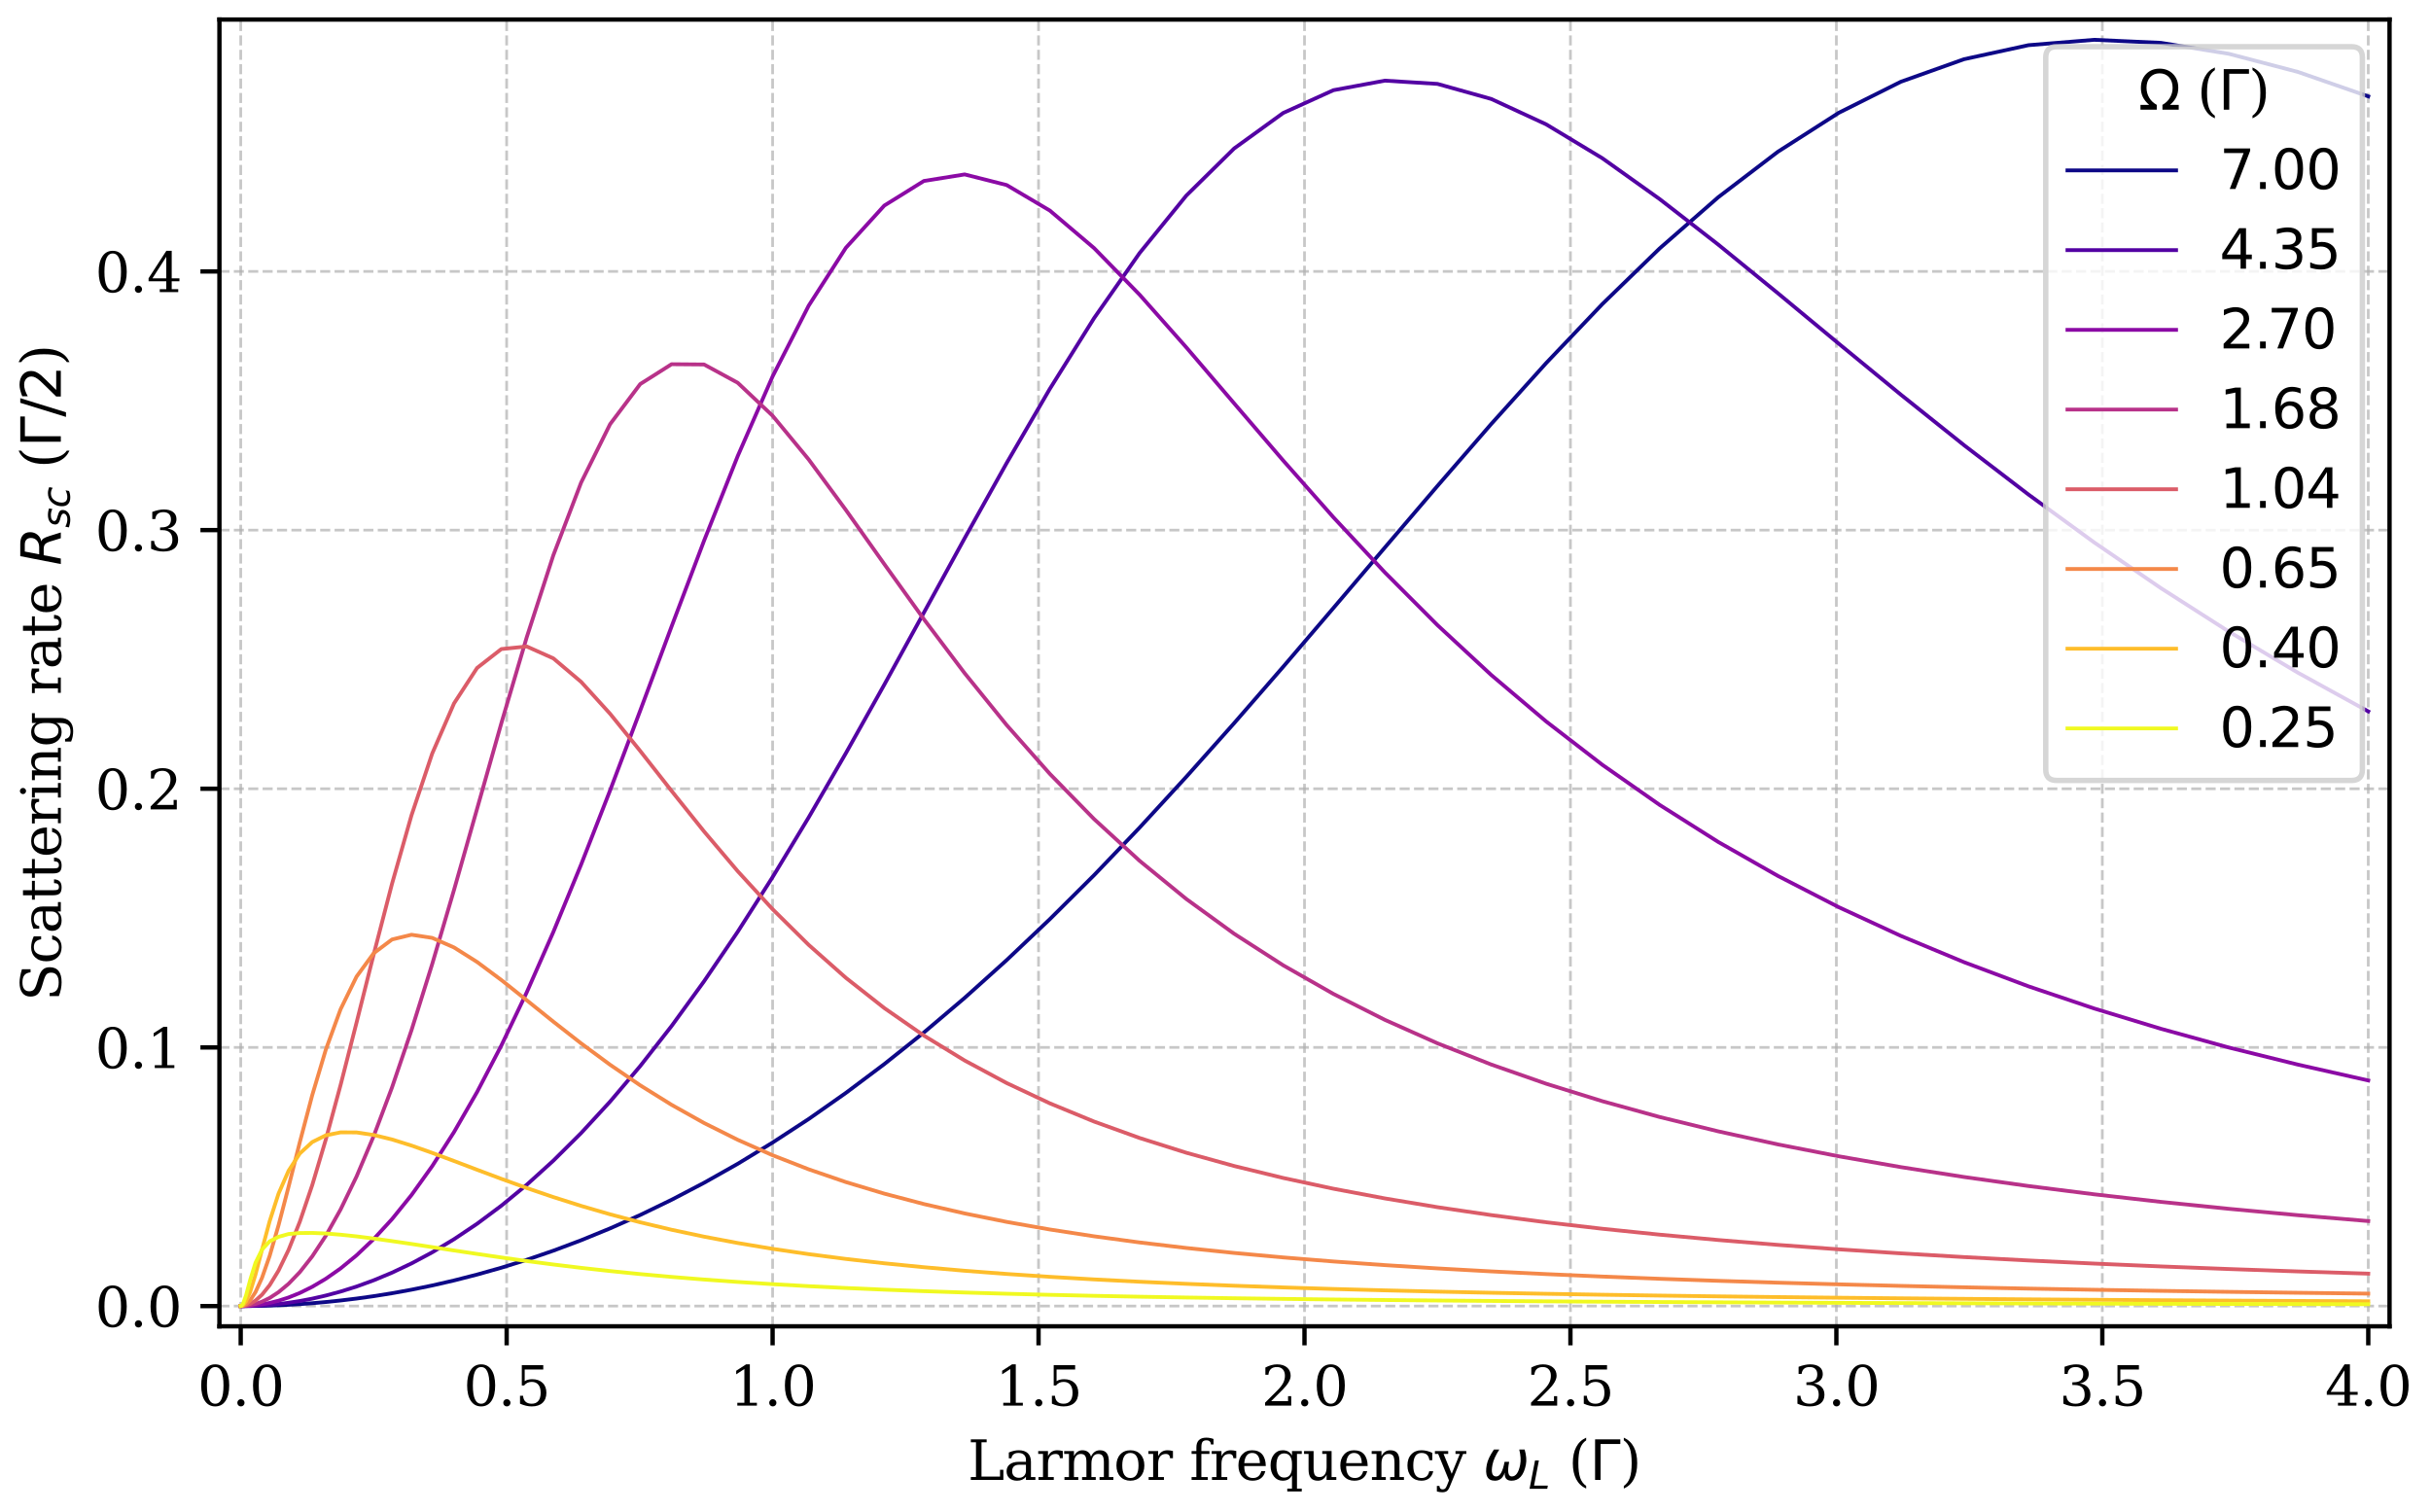 <?xml version="1.0" encoding="utf-8" standalone="no"?>
<!DOCTYPE svg PUBLIC "-//W3C//DTD SVG 1.1//EN"
  "http://www.w3.org/Graphics/SVG/1.1/DTD/svg11.dtd">
<svg xmlns:xlink="http://www.w3.org/1999/xlink" width="447.599pt" height="278.4pt" viewBox="0 0 447.599 278.4" xmlns="http://www.w3.org/2000/svg" version="1.1">
 <defs>
  <style type="text/css">*{stroke-linejoin: round; stroke-linecap: butt}</style>
 </defs>
 <g id="figure_1">
  <g id="patch_1">
   <path d="M 0 278.4 
L 447.599 278.4 
L 447.599 0 
L 0 0 
z
" style="fill: #ffffff"/>
  </g>
  <g id="axes_1">
   <g id="patch_2">
    <path d="M 40.403 244.221 
L 439.965 244.221 
L 439.965 3.6 
L 40.403 3.6 
z
" style="fill: #ffffff"/>
   </g>
   <g id="matplotlib.axis_1">
    <g id="xtick_1">
     <g id="line2d_1">
      <path d="M 44.32 244.221 
L 44.32 3.6 
" clip-path="url(#p96399f1431)" style="fill: none; stroke-dasharray: 1.85,0.8; stroke-dashoffset: 0; stroke: #b0b0b0; stroke-opacity: 0.7; stroke-width: 0.5"/>
     </g>
     <g id="line2d_2">
      <defs>
       <path id="m3e9319af4d" d="M 0 0 
L 0 3.5 
" style="stroke: #000000; stroke-width: 0.8"/>
      </defs>
      <g>
       <use xlink:href="#m3e9319af4d" x="44.32" y="244.221" style="stroke: #000000; stroke-width: 0.8"/>
      </g>
     </g>
     <g id="text_1">
      <!-- 0.0 -->
      <g transform="translate(36.369 258.82) scale(0.1 -0.1)">
       <defs>
        <path id="DejaVuSerif-30" d="M 2034 219 
Q 2513 219 2750 744 
Q 2988 1269 2988 2328 
Q 2988 3391 2750 3916 
Q 2513 4441 2034 4441 
Q 1556 4441 1318 3916 
Q 1081 3391 1081 2328 
Q 1081 1269 1318 744 
Q 1556 219 2034 219 
z
M 2034 -91 
Q 1275 -91 848 546 
Q 422 1184 422 2328 
Q 422 3475 848 4112 
Q 1275 4750 2034 4750 
Q 2797 4750 3222 4112 
Q 3647 3475 3647 2328 
Q 3647 1184 3222 546 
Q 2797 -91 2034 -91 
z
" transform="scale(0.016)"/>
        <path id="DejaVuSerif-2e" d="M 603 325 
Q 603 500 722 622 
Q 841 744 1019 744 
Q 1191 744 1312 622 
Q 1434 500 1434 325 
Q 1434 153 1312 31 
Q 1191 -91 1019 -91 
Q 841 -91 722 29 
Q 603 150 603 325 
z
" transform="scale(0.016)"/>
       </defs>
       <use xlink:href="#DejaVuSerif-30"/>
       <use xlink:href="#DejaVuSerif-2e" x="63.623"/>
       <use xlink:href="#DejaVuSerif-30" x="95.41"/>
      </g>
     </g>
    </g>
    <g id="xtick_2">
     <g id="line2d_3">
      <path d="M 93.286 244.221 
L 93.286 3.6 
" clip-path="url(#p96399f1431)" style="fill: none; stroke-dasharray: 1.85,0.8; stroke-dashoffset: 0; stroke: #b0b0b0; stroke-opacity: 0.7; stroke-width: 0.5"/>
     </g>
     <g id="line2d_4">
      <g>
       <use xlink:href="#m3e9319af4d" x="93.286" y="244.221" style="stroke: #000000; stroke-width: 0.8"/>
      </g>
     </g>
     <g id="text_2">
      <!-- 0.5 -->
      <g transform="translate(85.335 258.82) scale(0.1 -0.1)">
       <defs>
        <path id="DejaVuSerif-35" d="M 3219 4666 
L 3219 4153 
L 1081 4153 
L 1081 2816 
Q 1244 2928 1461 2984 
Q 1678 3041 1947 3041 
Q 2703 3041 3140 2622 
Q 3578 2203 3578 1478 
Q 3578 738 3136 323 
Q 2694 -91 1894 -91 
Q 1572 -91 1234 -12 
Q 897 66 544 225 
L 544 1131 
L 897 1131 
Q 925 688 1179 453 
Q 1434 219 1894 219 
Q 2388 219 2653 544 
Q 2919 869 2919 1478 
Q 2919 2084 2655 2407 
Q 2391 2731 1894 2731 
Q 1613 2731 1398 2631 
Q 1184 2531 1019 2322 
L 750 2322 
L 750 4666 
L 3219 4666 
z
" transform="scale(0.016)"/>
       </defs>
       <use xlink:href="#DejaVuSerif-30"/>
       <use xlink:href="#DejaVuSerif-2e" x="63.623"/>
       <use xlink:href="#DejaVuSerif-35" x="95.41"/>
      </g>
     </g>
    </g>
    <g id="xtick_3">
     <g id="line2d_5">
      <path d="M 142.252 244.221 
L 142.252 3.6 
" clip-path="url(#p96399f1431)" style="fill: none; stroke-dasharray: 1.85,0.8; stroke-dashoffset: 0; stroke: #b0b0b0; stroke-opacity: 0.7; stroke-width: 0.5"/>
     </g>
     <g id="line2d_6">
      <g>
       <use xlink:href="#m3e9319af4d" x="142.252" y="244.221" style="stroke: #000000; stroke-width: 0.8"/>
      </g>
     </g>
     <g id="text_3">
      <!-- 1.0 -->
      <g transform="translate(134.301 258.82) scale(0.1 -0.1)">
       <defs>
        <path id="DejaVuSerif-31" d="M 909 0 
L 909 331 
L 1722 331 
L 1722 4213 
L 781 3603 
L 781 4013 
L 1919 4750 
L 2350 4750 
L 2350 331 
L 3163 331 
L 3163 0 
L 909 0 
z
" transform="scale(0.016)"/>
       </defs>
       <use xlink:href="#DejaVuSerif-31"/>
       <use xlink:href="#DejaVuSerif-2e" x="63.623"/>
       <use xlink:href="#DejaVuSerif-30" x="95.41"/>
      </g>
     </g>
    </g>
    <g id="xtick_4">
     <g id="line2d_7">
      <path d="M 191.218 244.221 
L 191.218 3.6 
" clip-path="url(#p96399f1431)" style="fill: none; stroke-dasharray: 1.85,0.8; stroke-dashoffset: 0; stroke: #b0b0b0; stroke-opacity: 0.7; stroke-width: 0.5"/>
     </g>
     <g id="line2d_8">
      <g>
       <use xlink:href="#m3e9319af4d" x="191.218" y="244.221" style="stroke: #000000; stroke-width: 0.8"/>
      </g>
     </g>
     <g id="text_4">
      <!-- 1.5 -->
      <g transform="translate(183.267 258.82) scale(0.1 -0.1)">
       <use xlink:href="#DejaVuSerif-31"/>
       <use xlink:href="#DejaVuSerif-2e" x="63.623"/>
       <use xlink:href="#DejaVuSerif-35" x="95.41"/>
      </g>
     </g>
    </g>
    <g id="xtick_5">
     <g id="line2d_9">
      <path d="M 240.184 244.221 
L 240.184 3.6 
" clip-path="url(#p96399f1431)" style="fill: none; stroke-dasharray: 1.85,0.8; stroke-dashoffset: 0; stroke: #b0b0b0; stroke-opacity: 0.7; stroke-width: 0.5"/>
     </g>
     <g id="line2d_10">
      <g>
       <use xlink:href="#m3e9319af4d" x="240.184" y="244.221" style="stroke: #000000; stroke-width: 0.8"/>
      </g>
     </g>
     <g id="text_5">
      <!-- 2.0 -->
      <g transform="translate(232.233 258.82) scale(0.1 -0.1)">
       <defs>
        <path id="DejaVuSerif-32" d="M 819 3553 
L 469 3553 
L 469 4384 
Q 803 4563 1142 4656 
Q 1481 4750 1806 4750 
Q 2534 4750 2956 4397 
Q 3378 4044 3378 3438 
Q 3378 2753 2422 1800 
Q 2347 1728 2309 1691 
L 1131 513 
L 3078 513 
L 3078 1088 
L 3444 1088 
L 3444 0 
L 434 0 
L 434 341 
L 1850 1753 
Q 2319 2222 2519 2614 
Q 2719 3006 2719 3438 
Q 2719 3909 2473 4175 
Q 2228 4441 1797 4441 
Q 1350 4441 1106 4219 
Q 863 3997 819 3553 
z
" transform="scale(0.016)"/>
       </defs>
       <use xlink:href="#DejaVuSerif-32"/>
       <use xlink:href="#DejaVuSerif-2e" x="63.623"/>
       <use xlink:href="#DejaVuSerif-30" x="95.41"/>
      </g>
     </g>
    </g>
    <g id="xtick_6">
     <g id="line2d_11">
      <path d="M 289.15 244.221 
L 289.15 3.6 
" clip-path="url(#p96399f1431)" style="fill: none; stroke-dasharray: 1.85,0.8; stroke-dashoffset: 0; stroke: #b0b0b0; stroke-opacity: 0.7; stroke-width: 0.5"/>
     </g>
     <g id="line2d_12">
      <g>
       <use xlink:href="#m3e9319af4d" x="289.15" y="244.221" style="stroke: #000000; stroke-width: 0.8"/>
      </g>
     </g>
     <g id="text_6">
      <!-- 2.5 -->
      <g transform="translate(281.198 258.82) scale(0.1 -0.1)">
       <use xlink:href="#DejaVuSerif-32"/>
       <use xlink:href="#DejaVuSerif-2e" x="63.623"/>
       <use xlink:href="#DejaVuSerif-35" x="95.41"/>
      </g>
     </g>
    </g>
    <g id="xtick_7">
     <g id="line2d_13">
      <path d="M 338.116 244.221 
L 338.116 3.6 
" clip-path="url(#p96399f1431)" style="fill: none; stroke-dasharray: 1.85,0.8; stroke-dashoffset: 0; stroke: #b0b0b0; stroke-opacity: 0.7; stroke-width: 0.5"/>
     </g>
     <g id="line2d_14">
      <g>
       <use xlink:href="#m3e9319af4d" x="338.116" y="244.221" style="stroke: #000000; stroke-width: 0.8"/>
      </g>
     </g>
     <g id="text_7">
      <!-- 3.0 -->
      <g transform="translate(330.164 258.82) scale(0.1 -0.1)">
       <defs>
        <path id="DejaVuSerif-33" d="M 622 4469 
Q 988 4606 1323 4678 
Q 1659 4750 1953 4750 
Q 2638 4750 3022 4454 
Q 3406 4159 3406 3634 
Q 3406 3213 3140 2930 
Q 2875 2647 2388 2547 
Q 2963 2466 3280 2130 
Q 3597 1794 3597 1259 
Q 3597 606 3158 257 
Q 2719 -91 1894 -91 
Q 1528 -91 1179 -12 
Q 831 66 488 225 
L 488 1131 
L 838 1131 
Q 869 681 1141 450 
Q 1413 219 1906 219 
Q 2384 219 2661 495 
Q 2938 772 2938 1253 
Q 2938 1803 2653 2086 
Q 2369 2369 1819 2369 
L 1522 2369 
L 1522 2688 
L 1678 2688 
Q 2225 2688 2498 2914 
Q 2772 3141 2772 3597 
Q 2772 4006 2547 4223 
Q 2322 4441 1900 4441 
Q 1478 4441 1245 4241 
Q 1013 4041 972 3647 
L 622 3647 
L 622 4469 
z
" transform="scale(0.016)"/>
       </defs>
       <use xlink:href="#DejaVuSerif-33"/>
       <use xlink:href="#DejaVuSerif-2e" x="63.623"/>
       <use xlink:href="#DejaVuSerif-30" x="95.41"/>
      </g>
     </g>
    </g>
    <g id="xtick_8">
     <g id="line2d_15">
      <path d="M 387.082 244.221 
L 387.082 3.6 
" clip-path="url(#p96399f1431)" style="fill: none; stroke-dasharray: 1.85,0.8; stroke-dashoffset: 0; stroke: #b0b0b0; stroke-opacity: 0.7; stroke-width: 0.5"/>
     </g>
     <g id="line2d_16">
      <g>
       <use xlink:href="#m3e9319af4d" x="387.082" y="244.221" style="stroke: #000000; stroke-width: 0.8"/>
      </g>
     </g>
     <g id="text_8">
      <!-- 3.5 -->
      <g transform="translate(379.13 258.82) scale(0.1 -0.1)">
       <use xlink:href="#DejaVuSerif-33"/>
       <use xlink:href="#DejaVuSerif-2e" x="63.623"/>
       <use xlink:href="#DejaVuSerif-35" x="95.41"/>
      </g>
     </g>
    </g>
    <g id="xtick_9">
     <g id="line2d_17">
      <path d="M 436.048 244.221 
L 436.048 3.6 
" clip-path="url(#p96399f1431)" style="fill: none; stroke-dasharray: 1.85,0.8; stroke-dashoffset: 0; stroke: #b0b0b0; stroke-opacity: 0.7; stroke-width: 0.5"/>
     </g>
     <g id="line2d_18">
      <g>
       <use xlink:href="#m3e9319af4d" x="436.048" y="244.221" style="stroke: #000000; stroke-width: 0.8"/>
      </g>
     </g>
     <g id="text_9">
      <!-- 4.0 -->
      <g transform="translate(428.096 258.82) scale(0.1 -0.1)">
       <defs>
        <path id="DejaVuSerif-34" d="M 2234 1581 
L 2234 4063 
L 641 1581 
L 2234 1581 
z
M 3609 0 
L 1484 0 
L 1484 331 
L 2234 331 
L 2234 1247 
L 197 1247 
L 197 1588 
L 2241 4750 
L 2859 4750 
L 2859 1581 
L 3750 1581 
L 3750 1247 
L 2859 1247 
L 2859 331 
L 3609 331 
L 3609 0 
z
" transform="scale(0.016)"/>
       </defs>
       <use xlink:href="#DejaVuSerif-34"/>
       <use xlink:href="#DejaVuSerif-2e" x="63.623"/>
       <use xlink:href="#DejaVuSerif-30" x="95.41"/>
      </g>
     </g>
    </g>
    <g id="text_10">
     <!-- Larmor frequency $\omega_L$ ($\Gamma$) -->
     <g transform="translate(178.184 272.5) scale(0.1 -0.1)">
      <defs>
       <path id="DejaVuSerif-4c" d="M 353 0 
L 353 331 
L 947 331 
L 947 4331 
L 353 4331 
L 353 4666 
L 2175 4666 
L 2175 4331 
L 1581 4331 
L 1581 384 
L 3713 384 
L 3713 1166 
L 4097 1166 
L 4097 0 
L 353 0 
z
" transform="scale(0.016)"/>
       <path id="DejaVuSerif-61" d="M 2547 1044 
L 2547 1747 
L 1806 1747 
Q 1378 1747 1168 1562 
Q 959 1378 959 997 
Q 959 650 1171 447 
Q 1384 244 1747 244 
Q 2106 244 2326 466 
Q 2547 688 2547 1044 
z
M 3122 2075 
L 3122 331 
L 3634 331 
L 3634 0 
L 2547 0 
L 2547 359 
Q 2356 128 2106 18 
Q 1856 -91 1522 -91 
Q 969 -91 644 203 
Q 319 497 319 997 
Q 319 1513 691 1797 
Q 1063 2081 1741 2081 
L 2547 2081 
L 2547 2309 
Q 2547 2688 2317 2895 
Q 2088 3103 1672 3103 
Q 1328 3103 1125 2947 
Q 922 2791 872 2484 
L 575 2484 
L 575 3156 
Q 875 3284 1158 3348 
Q 1441 3413 1709 3413 
Q 2400 3413 2761 3070 
Q 3122 2728 3122 2075 
z
" transform="scale(0.016)"/>
       <path id="DejaVuSerif-72" d="M 3059 3328 
L 3059 2497 
L 2728 2497 
Q 2713 2744 2591 2866 
Q 2469 2988 2234 2988 
Q 1809 2988 1582 2694 
Q 1356 2400 1356 1850 
L 1356 331 
L 2022 331 
L 2022 0 
L 263 0 
L 263 331 
L 781 331 
L 781 2994 
L 231 2994 
L 231 3322 
L 1356 3322 
L 1356 2731 
Q 1525 3078 1790 3245 
Q 2056 3413 2438 3413 
Q 2578 3413 2733 3391 
Q 2888 3369 3059 3328 
z
" transform="scale(0.016)"/>
       <path id="DejaVuSerif-6d" d="M 3316 2675 
Q 3481 3041 3739 3227 
Q 3997 3413 4341 3413 
Q 4863 3413 5119 3089 
Q 5375 2766 5375 2113 
L 5375 331 
L 5894 331 
L 5894 0 
L 4300 0 
L 4300 331 
L 4800 331 
L 4800 2047 
Q 4800 2556 4650 2772 
Q 4500 2988 4153 2988 
Q 3769 2988 3567 2697 
Q 3366 2406 3366 1850 
L 3366 331 
L 3866 331 
L 3866 0 
L 2291 0 
L 2291 331 
L 2791 331 
L 2791 2069 
Q 2791 2566 2641 2777 
Q 2491 2988 2144 2988 
Q 1759 2988 1557 2697 
Q 1356 2406 1356 1850 
L 1356 331 
L 1856 331 
L 1856 0 
L 263 0 
L 263 331 
L 781 331 
L 781 2994 
L 231 2994 
L 231 3322 
L 1356 3322 
L 1356 2731 
Q 1516 3063 1762 3238 
Q 2009 3413 2322 3413 
Q 2709 3413 2968 3220 
Q 3228 3028 3316 2675 
z
" transform="scale(0.016)"/>
       <path id="DejaVuSerif-6f" d="M 1925 219 
Q 2388 219 2623 584 
Q 2859 950 2859 1663 
Q 2859 2375 2623 2739 
Q 2388 3103 1925 3103 
Q 1463 3103 1227 2739 
Q 991 2375 991 1663 
Q 991 950 1228 584 
Q 1466 219 1925 219 
z
M 1925 -91 
Q 1200 -91 759 389 
Q 319 869 319 1663 
Q 319 2456 758 2934 
Q 1197 3413 1925 3413 
Q 2653 3413 3092 2934 
Q 3531 2456 3531 1663 
Q 3531 869 3092 389 
Q 2653 -91 1925 -91 
z
" transform="scale(0.016)"/>
       <path id="DejaVuSerif-20" transform="scale(0.016)"/>
       <path id="DejaVuSerif-66" d="M 2753 4078 
L 2450 4078 
Q 2447 4313 2317 4434 
Q 2188 4556 1941 4556 
Q 1619 4556 1487 4379 
Q 1356 4203 1356 3750 
L 1356 3322 
L 2284 3322 
L 2284 2988 
L 1356 2988 
L 1356 331 
L 2094 331 
L 2094 0 
L 231 0 
L 231 331 
L 781 331 
L 781 2988 
L 231 2988 
L 231 3322 
L 781 3322 
L 781 3738 
Q 781 4294 1070 4578 
Q 1359 4863 1919 4863 
Q 2128 4863 2337 4825 
Q 2547 4788 2753 4709 
L 2753 4078 
z
" transform="scale(0.016)"/>
       <path id="DejaVuSerif-65" d="M 3469 1600 
L 991 1600 
L 991 1575 
Q 991 903 1244 561 
Q 1497 219 1991 219 
Q 2369 219 2611 417 
Q 2853 616 2950 1006 
L 3413 1006 
Q 3275 459 2904 184 
Q 2534 -91 1931 -91 
Q 1203 -91 761 389 
Q 319 869 319 1663 
Q 319 2450 753 2931 
Q 1188 3413 1894 3413 
Q 2647 3413 3050 2948 
Q 3453 2484 3469 1600 
z
M 2791 1931 
Q 2772 2513 2545 2808 
Q 2319 3103 1894 3103 
Q 1497 3103 1269 2806 
Q 1041 2509 991 1931 
L 2791 1931 
z
" transform="scale(0.016)"/>
       <path id="DejaVuSerif-71" d="M 3359 2988 
L 3359 -997 
L 3909 -997 
L 3909 -1331 
L 2241 -1331 
L 2241 -997 
L 2784 -997 
L 2784 519 
Q 2616 206 2355 57 
Q 2094 -91 1709 -91 
Q 1097 -91 708 395 
Q 319 881 319 1663 
Q 319 2444 706 2928 
Q 1094 3413 1709 3413 
Q 2094 3413 2355 3264 
Q 2616 3116 2784 2803 
L 2784 3322 
L 3909 3322 
L 3909 2988 
L 3359 2988 
z
M 2784 1825 
Q 2784 2422 2554 2737 
Q 2325 3053 1888 3053 
Q 1444 3053 1217 2703 
Q 991 2353 991 1663 
Q 991 975 1217 622 
Q 1444 269 1888 269 
Q 2325 269 2554 583 
Q 2784 897 2784 1497 
L 2784 1825 
z
" transform="scale(0.016)"/>
       <path id="DejaVuSerif-75" d="M 2266 3322 
L 3341 3322 
L 3341 331 
L 3884 331 
L 3884 0 
L 2766 0 
L 2766 588 
Q 2606 256 2353 82 
Q 2100 -91 1766 -91 
Q 1213 -91 952 223 
Q 691 538 691 1209 
L 691 2988 
L 172 2988 
L 172 3322 
L 1269 3322 
L 1269 1388 
Q 1269 781 1417 556 
Q 1566 331 1947 331 
Q 2347 331 2556 625 
Q 2766 919 2766 1478 
L 2766 2988 
L 2266 2988 
L 2266 3322 
z
" transform="scale(0.016)"/>
       <path id="DejaVuSerif-6e" d="M 263 0 
L 263 331 
L 781 331 
L 781 2988 
L 231 2988 
L 231 3322 
L 1356 3322 
L 1356 2731 
Q 1516 3069 1770 3241 
Q 2025 3413 2363 3413 
Q 2913 3413 3172 3097 
Q 3431 2781 3431 2113 
L 3431 331 
L 3944 331 
L 3944 0 
L 2356 0 
L 2356 331 
L 2853 331 
L 2853 1931 
Q 2853 2541 2703 2767 
Q 2553 2994 2175 2994 
Q 1775 2994 1565 2701 
Q 1356 2409 1356 1850 
L 1356 331 
L 1856 331 
L 1856 0 
L 263 0 
z
" transform="scale(0.016)"/>
       <path id="DejaVuSerif-63" d="M 3291 997 
Q 3169 466 2822 187 
Q 2475 -91 1925 -91 
Q 1200 -91 759 389 
Q 319 869 319 1663 
Q 319 2459 759 2936 
Q 1200 3413 1925 3413 
Q 2241 3413 2553 3339 
Q 2866 3266 3181 3116 
L 3181 2266 
L 2847 2266 
Q 2781 2703 2561 2903 
Q 2341 3103 1931 3103 
Q 1466 3103 1228 2742 
Q 991 2381 991 1663 
Q 991 944 1227 581 
Q 1463 219 1931 219 
Q 2303 219 2525 412 
Q 2747 606 2828 997 
L 3291 997 
z
" transform="scale(0.016)"/>
       <path id="DejaVuSerif-79" d="M 1381 -609 
L 1600 -56 
L 359 2988 
L -19 2988 
L -19 3322 
L 1509 3322 
L 1509 2988 
L 978 2988 
L 1913 703 
L 2847 2988 
L 2350 2988 
L 2350 3322 
L 3597 3322 
L 3597 2988 
L 3225 2988 
L 1703 -750 
Q 1547 -1138 1356 -1280 
Q 1166 -1422 819 -1422 
Q 672 -1422 517 -1397 
Q 363 -1372 206 -1325 
L 206 -691 
L 500 -691 
Q 519 -903 608 -995 
Q 697 -1088 884 -1088 
Q 1056 -1088 1161 -992 
Q 1266 -897 1381 -609 
z
" transform="scale(0.016)"/>
       <path id="DejaVuSans-Oblique-3c9" d="M 1369 -91 
Q 72 -91 434 1766 
Q 575 2500 1256 3500 
L 1875 3500 
Q 1231 2500 1088 1750 
Q 819 397 1519 397 
Q 2166 397 2478 2078 
L 3009 2078 
Q 2669 388 3316 397 
Q 4013 403 4275 1750 
Q 4419 2500 4169 3500 
L 4788 3500 
Q 5075 2500 4934 1766 
Q 4578 -94 3278 -91 
Q 2428 -88 2503 844 
Q 2194 -91 1369 -91 
z
" transform="scale(0.016)"/>
       <path id="DejaVuSans-Oblique-4c" d="M 1075 4666 
L 1709 4666 
L 909 525 
L 3181 525 
L 3078 0 
L 172 0 
L 1075 4666 
z
" transform="scale(0.016)"/>
       <path id="DejaVuSerif-28" d="M 2041 -997 
Q 1281 -656 893 83 
Q 506 822 506 1931 
Q 506 3044 893 3783 
Q 1281 4522 2041 4863 
L 2041 4556 
Q 1559 4225 1350 3623 
Q 1141 3022 1141 1931 
Q 1141 844 1350 242 
Q 1559 -359 2041 -691 
L 2041 -997 
z
" transform="scale(0.016)"/>
       <path id="DejaVuSans-393" d="M 628 0 
L 628 4666 
L 3531 4666 
L 3531 4134 
L 1259 4134 
L 1259 0 
L 628 0 
z
" transform="scale(0.016)"/>
       <path id="DejaVuSerif-29" d="M 453 -997 
L 453 -691 
Q 934 -359 1145 242 
Q 1356 844 1356 1931 
Q 1356 3022 1145 3623 
Q 934 4225 453 4556 
L 453 4863 
Q 1216 4522 1603 3783 
Q 1991 3044 1991 1931 
Q 1991 822 1603 83 
Q 1216 -656 453 -997 
z
" transform="scale(0.016)"/>
      </defs>
      <use xlink:href="#DejaVuSerif-4c" transform="translate(0 0.016)"/>
      <use xlink:href="#DejaVuSerif-61" transform="translate(66.406 0.016)"/>
      <use xlink:href="#DejaVuSerif-72" transform="translate(126.025 0.016)"/>
      <use xlink:href="#DejaVuSerif-6d" transform="translate(173.828 0.016)"/>
      <use xlink:href="#DejaVuSerif-6f" transform="translate(268.652 0.016)"/>
      <use xlink:href="#DejaVuSerif-72" transform="translate(328.857 0.016)"/>
      <use xlink:href="#DejaVuSerif-20" transform="translate(376.66 0.016)"/>
      <use xlink:href="#DejaVuSerif-66" transform="translate(408.447 0.016)"/>
      <use xlink:href="#DejaVuSerif-72" transform="translate(445.459 0.016)"/>
      <use xlink:href="#DejaVuSerif-65" transform="translate(493.262 0.016)"/>
      <use xlink:href="#DejaVuSerif-71" transform="translate(552.441 0.016)"/>
      <use xlink:href="#DejaVuSerif-75" transform="translate(616.455 0.016)"/>
      <use xlink:href="#DejaVuSerif-65" transform="translate(680.859 0.016)"/>
      <use xlink:href="#DejaVuSerif-6e" transform="translate(740.039 0.016)"/>
      <use xlink:href="#DejaVuSerif-63" transform="translate(804.443 0.016)"/>
      <use xlink:href="#DejaVuSerif-79" transform="translate(860.449 0.016)"/>
      <use xlink:href="#DejaVuSerif-20" transform="translate(916.943 0.016)"/>
      <use xlink:href="#DejaVuSans-Oblique-3c9" transform="translate(948.73 0.016)"/>
      <use xlink:href="#DejaVuSans-Oblique-4c" transform="translate(1032.471 -16.391) scale(0.7)"/>
      <use xlink:href="#DejaVuSerif-20" transform="translate(1074.204 0.016)"/>
      <use xlink:href="#DejaVuSerif-28" transform="translate(1105.991 0.016)"/>
      <use xlink:href="#DejaVuSans-393" transform="translate(1145.005 0.016)"/>
      <use xlink:href="#DejaVuSerif-29" transform="translate(1200.718 0.016)"/>
     </g>
    </g>
   </g>
   <g id="matplotlib.axis_2">
    <g id="ytick_1">
     <g id="line2d_19">
      <path d="M 40.403 240.49 
L 439.965 240.49 
" clip-path="url(#p96399f1431)" style="fill: none; stroke-dasharray: 1.85,0.8; stroke-dashoffset: 0; stroke: #b0b0b0; stroke-opacity: 0.7; stroke-width: 0.5"/>
     </g>
     <g id="line2d_20">
      <defs>
       <path id="m394be9017a" d="M 0 0 
L -3.5 0 
" style="stroke: #000000; stroke-width: 0.8"/>
      </defs>
      <g>
       <use xlink:href="#m394be9017a" x="40.403" y="240.49" style="stroke: #000000; stroke-width: 0.8"/>
      </g>
     </g>
     <g id="text_11">
      <!-- 0.0 -->
      <g transform="translate(17.5 244.289) scale(0.1 -0.1)">
       <use xlink:href="#DejaVuSerif-30"/>
       <use xlink:href="#DejaVuSerif-2e" x="63.623"/>
       <use xlink:href="#DejaVuSerif-30" x="95.41"/>
      </g>
     </g>
    </g>
    <g id="ytick_2">
     <g id="line2d_21">
      <path d="M 40.403 192.863 
L 439.965 192.863 
" clip-path="url(#p96399f1431)" style="fill: none; stroke-dasharray: 1.85,0.8; stroke-dashoffset: 0; stroke: #b0b0b0; stroke-opacity: 0.7; stroke-width: 0.5"/>
     </g>
     <g id="line2d_22">
      <g>
       <use xlink:href="#m394be9017a" x="40.403" y="192.863" style="stroke: #000000; stroke-width: 0.8"/>
      </g>
     </g>
     <g id="text_12">
      <!-- 0.1 -->
      <g transform="translate(17.5 196.662) scale(0.1 -0.1)">
       <use xlink:href="#DejaVuSerif-30"/>
       <use xlink:href="#DejaVuSerif-2e" x="63.623"/>
       <use xlink:href="#DejaVuSerif-31" x="95.41"/>
      </g>
     </g>
    </g>
    <g id="ytick_3">
     <g id="line2d_23">
      <path d="M 40.403 145.236 
L 439.965 145.236 
" clip-path="url(#p96399f1431)" style="fill: none; stroke-dasharray: 1.85,0.8; stroke-dashoffset: 0; stroke: #b0b0b0; stroke-opacity: 0.7; stroke-width: 0.5"/>
     </g>
     <g id="line2d_24">
      <g>
       <use xlink:href="#m394be9017a" x="40.403" y="145.236" style="stroke: #000000; stroke-width: 0.8"/>
      </g>
     </g>
     <g id="text_13">
      <!-- 0.2 -->
      <g transform="translate(17.5 149.035) scale(0.1 -0.1)">
       <use xlink:href="#DejaVuSerif-30"/>
       <use xlink:href="#DejaVuSerif-2e" x="63.623"/>
       <use xlink:href="#DejaVuSerif-32" x="95.41"/>
      </g>
     </g>
    </g>
    <g id="ytick_4">
     <g id="line2d_25">
      <path d="M 40.403 97.608 
L 439.965 97.608 
" clip-path="url(#p96399f1431)" style="fill: none; stroke-dasharray: 1.85,0.8; stroke-dashoffset: 0; stroke: #b0b0b0; stroke-opacity: 0.7; stroke-width: 0.5"/>
     </g>
     <g id="line2d_26">
      <g>
       <use xlink:href="#m394be9017a" x="40.403" y="97.608" style="stroke: #000000; stroke-width: 0.8"/>
      </g>
     </g>
     <g id="text_14">
      <!-- 0.3 -->
      <g transform="translate(17.5 101.408) scale(0.1 -0.1)">
       <use xlink:href="#DejaVuSerif-30"/>
       <use xlink:href="#DejaVuSerif-2e" x="63.623"/>
       <use xlink:href="#DejaVuSerif-33" x="95.41"/>
      </g>
     </g>
    </g>
    <g id="ytick_5">
     <g id="line2d_27">
      <path d="M 40.403 49.981 
L 439.965 49.981 
" clip-path="url(#p96399f1431)" style="fill: none; stroke-dasharray: 1.85,0.8; stroke-dashoffset: 0; stroke: #b0b0b0; stroke-opacity: 0.7; stroke-width: 0.5"/>
     </g>
     <g id="line2d_28">
      <g>
       <use xlink:href="#m394be9017a" x="40.403" y="49.981" style="stroke: #000000; stroke-width: 0.8"/>
      </g>
     </g>
     <g id="text_15">
      <!-- 0.4 -->
      <g transform="translate(17.5 53.78) scale(0.1 -0.1)">
       <use xlink:href="#DejaVuSerif-30"/>
       <use xlink:href="#DejaVuSerif-2e" x="63.623"/>
       <use xlink:href="#DejaVuSerif-34" x="95.41"/>
      </g>
     </g>
    </g>
    <g id="text_16">
     <!-- Scattering rate $R_{sc}$ ($\Gamma/2$) -->
     <g transform="translate(11.2 184.361) rotate(-90) scale(0.1 -0.1)">
      <defs>
       <path id="DejaVuSerif-53" d="M 594 225 
L 594 1288 
L 953 1284 
Q 969 753 1261 498 
Q 1553 244 2150 244 
Q 2706 244 2998 464 
Q 3291 684 3291 1106 
Q 3291 1444 3114 1625 
Q 2938 1806 2369 1978 
L 1753 2163 
Q 1084 2366 811 2669 
Q 538 2972 538 3500 
Q 538 4094 959 4422 
Q 1381 4750 2144 4750 
Q 2469 4750 2856 4679 
Q 3244 4609 3681 4475 
L 3681 3481 
L 3328 3481 
Q 3275 3975 2998 4195 
Q 2722 4416 2156 4416 
Q 1663 4416 1405 4214 
Q 1147 4013 1147 3628 
Q 1147 3294 1340 3103 
Q 1534 2913 2163 2725 
L 2741 2553 
Q 3375 2363 3645 2067 
Q 3916 1772 3916 1275 
Q 3916 597 3481 253 
Q 3047 -91 2188 -91 
Q 1803 -91 1404 -12 
Q 1006 66 594 225 
z
" transform="scale(0.016)"/>
       <path id="DejaVuSerif-74" d="M 691 2988 
L 184 2988 
L 184 3322 
L 691 3322 
L 691 4353 
L 1269 4353 
L 1269 3322 
L 2350 3322 
L 2350 2988 
L 1269 2988 
L 1269 878 
Q 1269 456 1350 337 
Q 1431 219 1650 219 
Q 1875 219 1978 351 
Q 2081 484 2088 781 
L 2522 781 
Q 2497 328 2275 118 
Q 2053 -91 1600 -91 
Q 1103 -91 897 129 
Q 691 350 691 878 
L 691 2988 
z
" transform="scale(0.016)"/>
       <path id="DejaVuSerif-69" d="M 622 4353 
Q 622 4497 726 4603 
Q 831 4709 978 4709 
Q 1122 4709 1226 4603 
Q 1331 4497 1331 4353 
Q 1331 4206 1228 4103 
Q 1125 4000 978 4000 
Q 831 4000 726 4103 
Q 622 4206 622 4353 
z
M 1356 331 
L 1900 331 
L 1900 0 
L 231 0 
L 231 331 
L 781 331 
L 781 2988 
L 231 2988 
L 231 3322 
L 1356 3322 
L 1356 331 
z
" transform="scale(0.016)"/>
       <path id="DejaVuSerif-67" d="M 3359 2988 
L 3359 72 
Q 3359 -644 2965 -1033 
Q 2572 -1422 1844 -1422 
Q 1516 -1422 1216 -1362 
Q 916 -1303 641 -1184 
L 641 -488 
L 941 -488 
Q 997 -813 1206 -963 
Q 1416 -1113 1806 -1113 
Q 2313 -1113 2548 -827 
Q 2784 -541 2784 72 
L 2784 519 
Q 2616 206 2355 57 
Q 2094 -91 1709 -91 
Q 1097 -91 708 395 
Q 319 881 319 1663 
Q 319 2444 706 2928 
Q 1094 3413 1709 3413 
Q 2094 3413 2355 3264 
Q 2616 3116 2784 2803 
L 2784 3322 
L 3909 3322 
L 3909 2988 
L 3359 2988 
z
M 2784 1825 
Q 2784 2422 2554 2737 
Q 2325 3053 1888 3053 
Q 1444 3053 1217 2703 
Q 991 2353 991 1663 
Q 991 975 1217 622 
Q 1444 269 1888 269 
Q 2325 269 2554 583 
Q 2784 897 2784 1497 
L 2784 1825 
z
" transform="scale(0.016)"/>
       <path id="DejaVuSans-Oblique-52" d="M 1613 4147 
L 1294 2491 
L 2106 2491 
Q 2584 2491 2879 2755 
Q 3175 3019 3175 3444 
Q 3175 3784 2976 3965 
Q 2778 4147 2406 4147 
L 1613 4147 
z
M 2772 2241 
Q 2972 2194 3105 2009 
Q 3238 1825 3413 1275 
L 3809 0 
L 3144 0 
L 2778 1197 
Q 2638 1659 2453 1815 
Q 2269 1972 1888 1972 
L 1191 1972 
L 806 0 
L 172 0 
L 1081 4666 
L 2503 4666 
Q 3150 4666 3495 4373 
Q 3841 4081 3841 3531 
Q 3841 3044 3547 2687 
Q 3253 2331 2772 2241 
z
" transform="scale(0.016)"/>
       <path id="DejaVuSans-Oblique-73" d="M 3200 3397 
L 3091 2853 
Q 2863 2978 2609 3040 
Q 2356 3103 2088 3103 
Q 1634 3103 1373 2948 
Q 1113 2794 1113 2528 
Q 1113 2219 1719 2053 
Q 1766 2041 1788 2034 
L 1972 1978 
Q 2547 1819 2739 1644 
Q 2931 1469 2931 1166 
Q 2931 609 2489 259 
Q 2047 -91 1331 -91 
Q 1053 -91 747 -37 
Q 441 16 72 128 
L 184 722 
Q 500 559 806 475 
Q 1113 391 1394 391 
Q 1816 391 2080 572 
Q 2344 753 2344 1031 
Q 2344 1331 1650 1516 
L 1591 1531 
L 1394 1581 
Q 956 1697 753 1886 
Q 550 2075 550 2369 
Q 550 2928 970 3256 
Q 1391 3584 2113 3584 
Q 2397 3584 2667 3537 
Q 2938 3491 3200 3397 
z
" transform="scale(0.016)"/>
       <path id="DejaVuSans-Oblique-63" d="M 3431 3366 
L 3316 2797 
Q 3109 2947 2876 3022 
Q 2644 3097 2394 3097 
Q 2119 3097 1870 3000 
Q 1622 2903 1453 2725 
Q 1184 2453 1037 2087 
Q 891 1722 891 1331 
Q 891 859 1127 628 
Q 1363 397 1844 397 
Q 2081 397 2348 469 
Q 2616 541 2906 684 
L 2797 116 
Q 2547 13 2283 -39 
Q 2019 -91 1741 -91 
Q 1044 -91 669 257 
Q 294 606 294 1253 
Q 294 1797 489 2255 
Q 684 2713 1069 3078 
Q 1331 3328 1684 3456 
Q 2038 3584 2456 3584 
Q 2700 3584 2940 3529 
Q 3181 3475 3431 3366 
z
" transform="scale(0.016)"/>
       <path id="DejaVuSans-2f" d="M 1625 4666 
L 2156 4666 
L 531 -594 
L 0 -594 
L 1625 4666 
z
" transform="scale(0.016)"/>
       <path id="DejaVuSans-32" d="M 1228 531 
L 3431 531 
L 3431 0 
L 469 0 
L 469 531 
Q 828 903 1448 1529 
Q 2069 2156 2228 2338 
Q 2531 2678 2651 2914 
Q 2772 3150 2772 3378 
Q 2772 3750 2511 3984 
Q 2250 4219 1831 4219 
Q 1534 4219 1204 4116 
Q 875 4013 500 3803 
L 500 4441 
Q 881 4594 1212 4672 
Q 1544 4750 1819 4750 
Q 2544 4750 2975 4387 
Q 3406 4025 3406 3419 
Q 3406 3131 3298 2873 
Q 3191 2616 2906 2266 
Q 2828 2175 2409 1742 
Q 1991 1309 1228 531 
z
" transform="scale(0.016)"/>
      </defs>
      <use xlink:href="#DejaVuSerif-53" transform="translate(0 0.016)"/>
      <use xlink:href="#DejaVuSerif-63" transform="translate(68.506 0.016)"/>
      <use xlink:href="#DejaVuSerif-61" transform="translate(124.512 0.016)"/>
      <use xlink:href="#DejaVuSerif-74" transform="translate(184.131 0.016)"/>
      <use xlink:href="#DejaVuSerif-74" transform="translate(224.316 0.016)"/>
      <use xlink:href="#DejaVuSerif-65" transform="translate(264.502 0.016)"/>
      <use xlink:href="#DejaVuSerif-72" transform="translate(323.682 0.016)"/>
      <use xlink:href="#DejaVuSerif-69" transform="translate(371.484 0.016)"/>
      <use xlink:href="#DejaVuSerif-6e" transform="translate(403.467 0.016)"/>
      <use xlink:href="#DejaVuSerif-67" transform="translate(467.871 0.016)"/>
      <use xlink:href="#DejaVuSerif-20" transform="translate(531.885 0.016)"/>
      <use xlink:href="#DejaVuSerif-72" transform="translate(563.672 0.016)"/>
      <use xlink:href="#DejaVuSerif-61" transform="translate(611.475 0.016)"/>
      <use xlink:href="#DejaVuSerif-74" transform="translate(671.094 0.016)"/>
      <use xlink:href="#DejaVuSerif-65" transform="translate(711.279 0.016)"/>
      <use xlink:href="#DejaVuSerif-20" transform="translate(770.459 0.016)"/>
      <use xlink:href="#DejaVuSans-Oblique-52" transform="translate(802.246 0.016)"/>
      <use xlink:href="#DejaVuSans-Oblique-73" transform="translate(871.729 -16.391) scale(0.7)"/>
      <use xlink:href="#DejaVuSans-Oblique-63" transform="translate(908.198 -16.391) scale(0.7)"/>
      <use xlink:href="#DejaVuSerif-20" transform="translate(949.419 0.016)"/>
      <use xlink:href="#DejaVuSerif-28" transform="translate(981.206 0.016)"/>
      <use xlink:href="#DejaVuSans-393" transform="translate(1020.22 0.016)"/>
      <use xlink:href="#DejaVuSans-2f" transform="translate(1075.933 0.016)"/>
      <use xlink:href="#DejaVuSans-32" transform="translate(1105.999 0.016)"/>
      <use xlink:href="#DejaVuSerif-29" transform="translate(1169.622 0.016)"/>
     </g>
    </g>
   </g>
   <g id="line2d_29">
    <path d="M 44.32 240.491 
L 44.429 240.49 
L 44.756 240.49 
L 45.3 240.487 
L 46.061 240.481 
L 47.041 240.468 
L 48.238 240.444 
L 49.652 240.404 
L 51.284 240.343 
L 53.134 240.254 
L 55.202 240.13 
L 57.487 239.963 
L 59.989 239.742 
L 62.71 239.46 
L 65.648 239.106 
L 68.803 238.664 
L 72.177 238.124 
L 75.767 237.472 
L 79.576 236.696 
L 83.602 235.77 
L 87.846 234.685 
L 92.307 233.426 
L 96.986 231.966 
L 101.883 230.289 
L 106.997 228.368 
L 112.329 226.185 
L 117.878 223.715 
L 123.645 220.922 
L 129.63 217.791 
L 135.832 214.293 
L 142.252 210.378 
L 148.89 206.049 
L 155.745 201.237 
L 162.818 195.934 
L 170.108 190.113 
L 177.617 183.739 
L 185.342 176.791 
L 193.286 169.257 
L 201.447 161.14 
L 209.825 152.388 
L 218.421 143.037 
L 227.235 133.154 
L 236.267 122.769 
L 245.516 111.947 
L 254.983 100.817 
L 264.667 89.48 
L 274.569 78.068 
L 284.689 66.845 
L 295.026 55.986 
L 305.581 45.737 
L 316.353 36.325 
L 327.343 27.942 
L 338.551 20.772 
L 349.977 15.056 
L 361.62 10.901 
L 373.48 8.32 
L 385.558 7.331 
L 397.854 7.887 
L 410.368 9.906 
L 423.099 13.247 
L 436.048 17.745 
" clip-path="url(#p96399f1431)" style="fill: none; stroke: #0d0887; stroke-width: 0.7; stroke-linecap: square"/>
   </g>
   <g id="line2d_30">
    <path d="M 44.32 240.49 
L 44.429 240.49 
L 44.756 240.489 
L 45.3 240.483 
L 46.061 240.466 
L 47.041 240.432 
L 48.238 240.369 
L 49.652 240.267 
L 51.284 240.107 
L 53.134 239.877 
L 55.202 239.557 
L 57.487 239.123 
L 59.989 238.549 
L 62.71 237.816 
L 65.648 236.892 
L 68.803 235.742 
L 72.177 234.336 
L 75.767 232.631 
L 79.576 230.593 
L 83.602 228.173 
L 87.846 225.329 
L 92.307 222.007 
L 96.986 218.152 
L 101.883 213.714 
L 106.997 208.63 
L 112.329 202.841 
L 117.878 196.295 
L 123.645 188.932 
L 129.63 180.689 
L 135.832 171.562 
L 142.252 161.501 
L 148.89 150.52 
L 155.745 138.682 
L 162.818 126.067 
L 170.108 112.803 
L 177.617 99.097 
L 185.342 85.273 
L 193.286 71.619 
L 201.447 58.575 
L 209.825 46.595 
L 218.421 36.02 
L 227.235 27.334 
L 236.267 20.799 
L 245.516 16.605 
L 254.983 14.849 
L 264.667 15.448 
L 274.569 18.222 
L 284.689 22.9 
L 295.026 29.138 
L 305.581 36.66 
L 316.353 45.028 
L 327.343 53.991 
L 338.551 63.279 
L 349.977 72.661 
L 361.62 81.973 
L 373.48 91.056 
L 385.558 99.86 
L 397.854 108.286 
L 410.368 116.289 
L 423.099 123.869 
L 436.048 130.992 
" clip-path="url(#p96399f1431)" style="fill: none; stroke: #5302a3; stroke-width: 0.7; stroke-linecap: square"/>
   </g>
   <g id="line2d_31">
    <path d="M 44.32 240.49 
L 44.429 240.49 
L 44.756 240.486 
L 45.3 240.471 
L 46.061 240.427 
L 47.041 240.339 
L 48.238 240.177 
L 49.652 239.909 
L 51.284 239.5 
L 53.134 238.905 
L 55.202 238.072 
L 57.487 236.941 
L 59.989 235.46 
L 62.71 233.552 
L 65.648 231.142 
L 68.803 228.149 
L 72.177 224.48 
L 75.767 220.04 
L 79.576 214.726 
L 83.602 208.436 
L 87.846 201.065 
L 92.307 192.513 
L 96.986 182.712 
L 101.883 171.599 
L 106.997 159.183 
L 112.329 145.542 
L 117.878 130.842 
L 123.645 115.37 
L 129.63 99.567 
L 135.832 83.973 
L 142.252 69.312 
L 148.89 56.293 
L 155.745 45.623 
L 162.818 37.852 
L 170.108 33.323 
L 177.617 32.117 
L 185.342 34.072 
L 193.286 38.763 
L 201.447 45.686 
L 209.825 54.266 
L 218.421 63.961 
L 227.235 74.276 
L 236.267 84.802 
L 245.516 95.259 
L 254.983 105.405 
L 264.667 115.105 
L 274.569 124.286 
L 284.689 132.85 
L 295.026 140.826 
L 305.581 148.211 
L 316.353 155.023 
L 327.343 161.279 
L 338.551 167.04 
L 349.977 172.321 
L 361.62 177.169 
L 373.48 181.613 
L 385.558 185.688 
L 397.854 189.428 
L 410.368 192.879 
L 423.099 196.032 
L 436.048 198.949 
" clip-path="url(#p96399f1431)" style="fill: none; stroke: #8b0aa5; stroke-width: 0.7; stroke-linecap: square"/>
   </g>
   <g id="line2d_32">
    <path d="M 44.32 240.49 
L 44.429 240.489 
L 44.756 240.48 
L 45.3 240.44 
L 46.061 240.329 
L 47.041 240.097 
L 48.238 239.68 
L 49.652 238.991 
L 51.284 237.927 
L 53.134 236.384 
L 55.202 234.237 
L 57.487 231.34 
L 59.989 227.547 
L 62.71 222.698 
L 65.648 216.63 
L 68.803 209.186 
L 72.177 200.235 
L 75.767 189.686 
L 79.576 177.519 
L 83.602 163.84 
L 87.846 148.909 
L 92.307 133.176 
L 96.986 117.33 
L 101.883 102.234 
L 106.997 88.851 
L 112.329 78.106 
L 117.878 70.718 
L 123.645 67.064 
L 129.63 67.113 
L 135.832 70.483 
L 142.252 76.552 
L 148.89 84.598 
L 155.745 93.906 
L 162.818 103.872 
L 170.108 114.013 
L 177.617 123.964 
L 185.342 133.502 
L 193.286 142.479 
L 201.447 150.82 
L 209.825 158.504 
L 218.421 165.532 
L 227.235 171.934 
L 236.267 177.745 
L 245.516 183.014 
L 254.983 187.786 
L 264.667 192.104 
L 274.569 196.014 
L 284.689 199.552 
L 295.026 202.765 
L 305.581 205.676 
L 316.353 208.314 
L 327.343 210.721 
L 338.551 212.907 
L 349.977 214.902 
L 361.62 216.721 
L 373.48 218.384 
L 385.558 219.906 
L 397.854 221.304 
L 410.368 222.58 
L 423.099 223.755 
L 436.048 224.836 
" clip-path="url(#p96399f1431)" style="fill: none; stroke: #b83289; stroke-width: 0.7; stroke-linecap: square"/>
   </g>
   <g id="line2d_33">
    <path d="M 44.32 240.491 
L 44.429 240.489 
L 44.756 240.464 
L 45.3 240.36 
L 46.061 240.072 
L 47.041 239.474 
L 48.238 238.397 
L 49.652 236.636 
L 51.284 233.961 
L 53.134 230.142 
L 55.202 224.96 
L 57.487 218.224 
L 59.989 209.824 
L 62.71 199.784 
L 65.648 188.29 
L 68.803 175.735 
L 72.177 162.736 
L 75.767 150.117 
L 79.576 138.758 
L 83.602 129.505 
L 87.846 122.985 
L 92.307 119.511 
L 96.986 119.036 
L 101.883 121.225 
L 106.997 125.552 
L 112.329 131.424 
L 117.878 138.276 
L 123.645 145.625 
L 129.63 153.096 
L 135.832 160.42 
L 142.252 167.415 
L 148.89 173.978 
L 155.745 180.051 
L 162.818 185.617 
L 170.108 190.684 
L 177.617 195.275 
L 185.342 199.42 
L 193.286 203.156 
L 201.447 206.516 
L 209.825 209.539 
L 218.421 212.256 
L 227.235 214.7 
L 236.267 216.9 
L 245.516 218.882 
L 254.983 220.668 
L 264.667 222.281 
L 274.569 223.739 
L 284.689 225.059 
L 295.026 226.254 
L 305.581 227.339 
L 316.353 228.324 
L 327.343 229.222 
L 338.551 230.039 
L 349.977 230.785 
L 361.62 231.467 
L 373.48 232.091 
L 385.558 232.662 
L 397.854 233.188 
L 410.368 233.668 
L 423.099 234.111 
L 436.048 234.518 
" clip-path="url(#p96399f1431)" style="fill: none; stroke: #db5c68; stroke-width: 0.7; stroke-linecap: square"/>
   </g>
   <g id="line2d_34">
    <path d="M 44.32 240.49 
L 44.429 240.486 
L 44.756 240.423 
L 45.3 240.153 
L 46.061 239.428 
L 47.041 237.922 
L 48.238 235.299 
L 49.652 231.246 
L 51.284 225.618 
L 53.134 218.511 
L 55.202 210.317 
L 57.487 201.663 
L 59.989 193.277 
L 62.71 185.83 
L 65.648 179.824 
L 68.803 175.523 
L 72.177 172.988 
L 75.767 172.115 
L 79.576 172.694 
L 83.602 174.459 
L 87.846 177.134 
L 92.307 180.452 
L 96.986 184.181 
L 101.883 188.122 
L 106.997 192.119 
L 112.329 196.055 
L 117.878 199.843 
L 123.645 203.43 
L 129.63 206.779 
L 135.832 209.876 
L 142.252 212.718 
L 148.89 215.308 
L 155.745 217.659 
L 162.818 219.786 
L 170.108 221.705 
L 177.617 223.433 
L 185.342 224.988 
L 193.286 226.386 
L 201.447 227.643 
L 209.825 228.774 
L 218.421 229.791 
L 227.235 230.707 
L 236.267 231.532 
L 245.516 232.276 
L 254.983 232.947 
L 264.667 233.555 
L 274.569 234.104 
L 284.689 234.602 
L 295.026 235.054 
L 305.581 235.465 
L 316.353 235.839 
L 327.343 236.179 
L 338.551 236.489 
L 349.977 236.773 
L 361.62 237.032 
L 373.48 237.27 
L 385.558 237.487 
L 397.854 237.687 
L 410.368 237.871 
L 423.099 238.039 
L 436.048 238.196 
" clip-path="url(#p96399f1431)" style="fill: none; stroke: #f48849; stroke-width: 0.7; stroke-linecap: square"/>
   </g>
   <g id="line2d_35">
    <path d="M 44.32 240.49 
L 44.429 240.479 
L 44.756 240.314 
L 45.3 239.622 
L 46.061 237.881 
L 47.041 234.688 
L 48.238 230.123 
L 49.652 224.855 
L 51.284 219.792 
L 53.134 215.574 
L 55.202 212.393 
L 57.487 210.289 
L 59.989 209.048 
L 62.71 208.501 
L 65.648 208.516 
L 68.803 208.988 
L 72.177 209.812 
L 75.767 210.936 
L 79.576 212.279 
L 83.602 213.778 
L 87.846 215.391 
L 92.307 217.062 
L 96.986 218.751 
L 101.883 220.421 
L 106.997 222.044 
L 112.329 223.597 
L 117.878 225.064 
L 123.645 226.436 
L 129.63 227.708 
L 135.832 228.879 
L 142.252 229.95 
L 148.89 230.926 
L 155.745 231.811 
L 162.818 232.612 
L 170.108 233.335 
L 177.617 233.987 
L 185.342 234.575 
L 193.286 235.103 
L 201.447 235.58 
L 209.825 236.008 
L 218.421 236.394 
L 227.235 236.742 
L 236.267 237.056 
L 245.516 237.34 
L 254.983 237.595 
L 264.667 237.828 
L 274.569 238.037 
L 284.689 238.227 
L 295.026 238.401 
L 305.581 238.558 
L 316.353 238.7 
L 327.343 238.831 
L 338.551 238.95 
L 349.977 239.059 
L 361.62 239.158 
L 373.48 239.25 
L 385.558 239.333 
L 397.854 239.41 
L 410.368 239.481 
L 423.099 239.546 
L 436.048 239.606 
" clip-path="url(#p96399f1431)" style="fill: none; stroke: #febd2a; stroke-width: 0.7; stroke-linecap: square"/>
   </g>
   <g id="line2d_36">
    <path d="M 44.32 240.49 
L 44.429 240.463 
L 44.756 240.048 
L 45.3 238.527 
L 46.061 235.685 
L 47.041 232.522 
L 48.238 230.092 
L 49.652 228.567 
L 51.284 227.74 
L 53.134 227.219 
L 55.202 227.038 
L 57.487 227.02 
L 59.989 227.122 
L 62.71 227.346 
L 65.648 227.658 
L 68.803 228.053 
L 72.177 228.528 
L 75.767 229.052 
L 79.576 229.635 
L 83.602 230.252 
L 87.846 230.889 
L 92.307 231.543 
L 96.986 232.193 
L 101.883 232.833 
L 106.997 233.451 
L 112.329 234.042 
L 117.878 234.599 
L 123.645 235.119 
L 129.63 235.602 
L 135.832 236.047 
L 142.252 236.454 
L 148.89 236.825 
L 155.745 237.162 
L 162.818 237.467 
L 170.108 237.743 
L 177.617 237.992 
L 185.342 238.217 
L 193.286 238.419 
L 201.447 238.601 
L 209.825 238.765 
L 218.421 238.913 
L 227.235 239.046 
L 236.267 239.167 
L 245.516 239.276 
L 254.983 239.374 
L 264.667 239.463 
L 274.569 239.544 
L 284.689 239.617 
L 295.026 239.684 
L 305.581 239.744 
L 316.353 239.799 
L 327.343 239.849 
L 338.551 239.895 
L 349.977 239.937 
L 361.62 239.976 
L 373.48 240.011 
L 385.558 240.043 
L 397.854 240.073 
L 410.368 240.1 
L 423.099 240.125 
L 436.048 240.148 
" clip-path="url(#p96399f1431)" style="fill: none; stroke: #f0f921; stroke-width: 0.7; stroke-linecap: square"/>
   </g>
   <g id="patch_3">
    <path d="M 40.403 244.221 
L 40.403 3.6 
" style="fill: none; stroke: #000000; stroke-width: 0.8; stroke-linejoin: miter; stroke-linecap: square"/>
   </g>
   <g id="patch_4">
    <path d="M 439.965 244.221 
L 439.965 3.6 
" style="fill: none; stroke: #000000; stroke-width: 0.8; stroke-linejoin: miter; stroke-linecap: square"/>
   </g>
   <g id="patch_5">
    <path d="M 40.403 244.221 
L 439.965 244.221 
" style="fill: none; stroke: #000000; stroke-width: 0.8; stroke-linejoin: miter; stroke-linecap: square"/>
   </g>
   <g id="patch_6">
    <path d="M 40.403 3.6 
L 439.965 3.6 
" style="fill: none; stroke: #000000; stroke-width: 0.8; stroke-linejoin: miter; stroke-linecap: square"/>
   </g>
   <g id="legend_1">
    <g id="patch_7">
     <path d="M 378.665 143.703 
L 432.965 143.703 
Q 434.965 143.703 434.965 141.703 
L 434.965 10.6 
Q 434.965 8.6 432.965 8.6 
L 378.665 8.6 
Q 376.665 8.6 376.665 10.6 
L 376.665 141.703 
Q 376.665 143.703 378.665 143.703 
z
" style="fill: #ffffff; opacity: 0.8; stroke: #cccccc; stroke-linejoin: miter"/>
    </g>
    <g id="text_17">
     <!-- $\Omega$ ($\Gamma$) -->
     <g transform="translate(393.715 20.198) scale(0.1 -0.1)">
      <defs>
       <path id="DejaVuSans-3a9" d="M 4647 556 
L 4647 0 
L 2772 0 
L 2772 556 
Q 3325 859 3634 1378 
Q 3944 1897 3944 2528 
Q 3944 3278 3531 3731 
Q 3119 4184 2444 4184 
Q 1769 4184 1355 3729 
Q 941 3275 941 2528 
Q 941 1897 1250 1378 
Q 1563 859 2119 556 
L 2119 0 
L 244 0 
L 244 556 
L 1241 556 
Q 747 991 519 1456 
Q 294 1922 294 2497 
Q 294 3491 894 4106 
Q 1491 4722 2444 4722 
Q 3391 4722 3994 4106 
Q 4594 3494 4594 2528 
Q 4594 1922 4372 1459 
Q 4150 997 3647 556 
L 4647 556 
z
" transform="scale(0.016)"/>
      </defs>
      <use xlink:href="#DejaVuSans-3a9" transform="translate(0 0.016)"/>
      <use xlink:href="#DejaVuSerif-20" transform="translate(76.416 0.016)"/>
      <use xlink:href="#DejaVuSerif-28" transform="translate(108.203 0.016)"/>
      <use xlink:href="#DejaVuSans-393" transform="translate(147.217 0.016)"/>
      <use xlink:href="#DejaVuSerif-29" transform="translate(202.93 0.016)"/>
     </g>
    </g>
    <g id="line2d_37">
     <path d="M 380.665 31.377 
L 390.665 31.377 
L 400.665 31.377 
" style="fill: none; stroke: #0d0887; stroke-width: 0.7; stroke-linecap: square"/>
    </g>
    <g id="text_18">
     <!-- $7.00$ -->
     <g transform="translate(408.665 34.877) scale(0.1 -0.1)">
      <defs>
       <path id="DejaVuSans-37" d="M 525 4666 
L 3525 4666 
L 3525 4397 
L 1831 0 
L 1172 0 
L 2766 4134 
L 525 4134 
L 525 4666 
z
" transform="scale(0.016)"/>
       <path id="DejaVuSans-2e" d="M 684 794 
L 1344 794 
L 1344 0 
L 684 0 
L 684 794 
z
" transform="scale(0.016)"/>
       <path id="DejaVuSans-30" d="M 2034 4250 
Q 1547 4250 1301 3770 
Q 1056 3291 1056 2328 
Q 1056 1369 1301 889 
Q 1547 409 2034 409 
Q 2525 409 2770 889 
Q 3016 1369 3016 2328 
Q 3016 3291 2770 3770 
Q 2525 4250 2034 4250 
z
M 2034 4750 
Q 2819 4750 3233 4129 
Q 3647 3509 3647 2328 
Q 3647 1150 3233 529 
Q 2819 -91 2034 -91 
Q 1250 -91 836 529 
Q 422 1150 422 2328 
Q 422 3509 836 4129 
Q 1250 4750 2034 4750 
z
" transform="scale(0.016)"/>
      </defs>
      <use xlink:href="#DejaVuSans-37" transform="translate(0 0.781)"/>
      <use xlink:href="#DejaVuSans-2e" transform="translate(63.623 0.781)"/>
      <use xlink:href="#DejaVuSans-30" transform="translate(95.41 0.781)"/>
      <use xlink:href="#DejaVuSans-30" transform="translate(159.033 0.781)"/>
     </g>
    </g>
    <g id="line2d_38">
     <path d="M 380.665 46.055 
L 390.665 46.055 
L 400.665 46.055 
" style="fill: none; stroke: #5302a3; stroke-width: 0.7; stroke-linecap: square"/>
    </g>
    <g id="text_19">
     <!-- $4.35$ -->
     <g transform="translate(408.665 49.555) scale(0.1 -0.1)">
      <defs>
       <path id="DejaVuSans-34" d="M 2419 4116 
L 825 1625 
L 2419 1625 
L 2419 4116 
z
M 2253 4666 
L 3047 4666 
L 3047 1625 
L 3713 1625 
L 3713 1100 
L 3047 1100 
L 3047 0 
L 2419 0 
L 2419 1100 
L 313 1100 
L 313 1709 
L 2253 4666 
z
" transform="scale(0.016)"/>
       <path id="DejaVuSans-33" d="M 2597 2516 
Q 3050 2419 3304 2112 
Q 3559 1806 3559 1356 
Q 3559 666 3084 287 
Q 2609 -91 1734 -91 
Q 1441 -91 1130 -33 
Q 819 25 488 141 
L 488 750 
Q 750 597 1062 519 
Q 1375 441 1716 441 
Q 2309 441 2620 675 
Q 2931 909 2931 1356 
Q 2931 1769 2642 2001 
Q 2353 2234 1838 2234 
L 1294 2234 
L 1294 2753 
L 1863 2753 
Q 2328 2753 2575 2939 
Q 2822 3125 2822 3475 
Q 2822 3834 2567 4026 
Q 2313 4219 1838 4219 
Q 1578 4219 1281 4162 
Q 984 4106 628 3988 
L 628 4550 
Q 988 4650 1302 4700 
Q 1616 4750 1894 4750 
Q 2613 4750 3031 4423 
Q 3450 4097 3450 3541 
Q 3450 3153 3228 2886 
Q 3006 2619 2597 2516 
z
" transform="scale(0.016)"/>
       <path id="DejaVuSans-35" d="M 691 4666 
L 3169 4666 
L 3169 4134 
L 1269 4134 
L 1269 2991 
Q 1406 3038 1543 3061 
Q 1681 3084 1819 3084 
Q 2600 3084 3056 2656 
Q 3513 2228 3513 1497 
Q 3513 744 3044 326 
Q 2575 -91 1722 -91 
Q 1428 -91 1123 -41 
Q 819 9 494 109 
L 494 744 
Q 775 591 1075 516 
Q 1375 441 1709 441 
Q 2250 441 2565 725 
Q 2881 1009 2881 1497 
Q 2881 1984 2565 2268 
Q 2250 2553 1709 2553 
Q 1456 2553 1204 2497 
Q 953 2441 691 2322 
L 691 4666 
z
" transform="scale(0.016)"/>
      </defs>
      <use xlink:href="#DejaVuSans-34" transform="translate(0 0.781)"/>
      <use xlink:href="#DejaVuSans-2e" transform="translate(63.623 0.781)"/>
      <use xlink:href="#DejaVuSans-33" transform="translate(95.41 0.781)"/>
      <use xlink:href="#DejaVuSans-35" transform="translate(159.033 0.781)"/>
     </g>
    </g>
    <g id="line2d_39">
     <path d="M 380.665 60.733 
L 390.665 60.733 
L 400.665 60.733 
" style="fill: none; stroke: #8b0aa5; stroke-width: 0.7; stroke-linecap: square"/>
    </g>
    <g id="text_20">
     <!-- $2.70$ -->
     <g transform="translate(408.665 64.233) scale(0.1 -0.1)">
      <use xlink:href="#DejaVuSans-32" transform="translate(0 0.781)"/>
      <use xlink:href="#DejaVuSans-2e" transform="translate(63.623 0.781)"/>
      <use xlink:href="#DejaVuSans-37" transform="translate(87.66 0.781)"/>
      <use xlink:href="#DejaVuSans-30" transform="translate(151.283 0.781)"/>
     </g>
    </g>
    <g id="line2d_40">
     <path d="M 380.665 75.411 
L 390.665 75.411 
L 400.665 75.411 
" style="fill: none; stroke: #b83289; stroke-width: 0.7; stroke-linecap: square"/>
    </g>
    <g id="text_21">
     <!-- $1.68$ -->
     <g transform="translate(408.665 78.911) scale(0.1 -0.1)">
      <defs>
       <path id="DejaVuSans-31" d="M 794 531 
L 1825 531 
L 1825 4091 
L 703 3866 
L 703 4441 
L 1819 4666 
L 2450 4666 
L 2450 531 
L 3481 531 
L 3481 0 
L 794 0 
L 794 531 
z
" transform="scale(0.016)"/>
       <path id="DejaVuSans-36" d="M 2113 2584 
Q 1688 2584 1439 2293 
Q 1191 2003 1191 1497 
Q 1191 994 1439 701 
Q 1688 409 2113 409 
Q 2538 409 2786 701 
Q 3034 994 3034 1497 
Q 3034 2003 2786 2293 
Q 2538 2584 2113 2584 
z
M 3366 4563 
L 3366 3988 
Q 3128 4100 2886 4159 
Q 2644 4219 2406 4219 
Q 1781 4219 1451 3797 
Q 1122 3375 1075 2522 
Q 1259 2794 1537 2939 
Q 1816 3084 2150 3084 
Q 2853 3084 3261 2657 
Q 3669 2231 3669 1497 
Q 3669 778 3244 343 
Q 2819 -91 2113 -91 
Q 1303 -91 875 529 
Q 447 1150 447 2328 
Q 447 3434 972 4092 
Q 1497 4750 2381 4750 
Q 2619 4750 2861 4703 
Q 3103 4656 3366 4563 
z
" transform="scale(0.016)"/>
       <path id="DejaVuSans-38" d="M 2034 2216 
Q 1584 2216 1326 1975 
Q 1069 1734 1069 1313 
Q 1069 891 1326 650 
Q 1584 409 2034 409 
Q 2484 409 2743 651 
Q 3003 894 3003 1313 
Q 3003 1734 2745 1975 
Q 2488 2216 2034 2216 
z
M 1403 2484 
Q 997 2584 770 2862 
Q 544 3141 544 3541 
Q 544 4100 942 4425 
Q 1341 4750 2034 4750 
Q 2731 4750 3128 4425 
Q 3525 4100 3525 3541 
Q 3525 3141 3298 2862 
Q 3072 2584 2669 2484 
Q 3125 2378 3379 2068 
Q 3634 1759 3634 1313 
Q 3634 634 3220 271 
Q 2806 -91 2034 -91 
Q 1263 -91 848 271 
Q 434 634 434 1313 
Q 434 1759 690 2068 
Q 947 2378 1403 2484 
z
M 1172 3481 
Q 1172 3119 1398 2916 
Q 1625 2713 2034 2713 
Q 2441 2713 2670 2916 
Q 2900 3119 2900 3481 
Q 2900 3844 2670 4047 
Q 2441 4250 2034 4250 
Q 1625 4250 1398 4047 
Q 1172 3844 1172 3481 
z
" transform="scale(0.016)"/>
      </defs>
      <use xlink:href="#DejaVuSans-31" transform="translate(0 0.781)"/>
      <use xlink:href="#DejaVuSans-2e" transform="translate(63.623 0.781)"/>
      <use xlink:href="#DejaVuSans-36" transform="translate(95.41 0.781)"/>
      <use xlink:href="#DejaVuSans-38" transform="translate(159.033 0.781)"/>
     </g>
    </g>
    <g id="line2d_41">
     <path d="M 380.665 90.089 
L 390.665 90.089 
L 400.665 90.089 
" style="fill: none; stroke: #db5c68; stroke-width: 0.7; stroke-linecap: square"/>
    </g>
    <g id="text_22">
     <!-- $1.04$ -->
     <g transform="translate(408.665 93.589) scale(0.1 -0.1)">
      <use xlink:href="#DejaVuSans-31" transform="translate(0 0.781)"/>
      <use xlink:href="#DejaVuSans-2e" transform="translate(63.623 0.781)"/>
      <use xlink:href="#DejaVuSans-30" transform="translate(95.41 0.781)"/>
      <use xlink:href="#DejaVuSans-34" transform="translate(159.033 0.781)"/>
     </g>
    </g>
    <g id="line2d_42">
     <path d="M 380.665 104.767 
L 390.665 104.767 
L 400.665 104.767 
" style="fill: none; stroke: #f48849; stroke-width: 0.7; stroke-linecap: square"/>
    </g>
    <g id="text_23">
     <!-- $0.65$ -->
     <g transform="translate(408.665 108.267) scale(0.1 -0.1)">
      <use xlink:href="#DejaVuSans-30" transform="translate(0 0.781)"/>
      <use xlink:href="#DejaVuSans-2e" transform="translate(63.623 0.781)"/>
      <use xlink:href="#DejaVuSans-36" transform="translate(95.41 0.781)"/>
      <use xlink:href="#DejaVuSans-35" transform="translate(159.033 0.781)"/>
     </g>
    </g>
    <g id="line2d_43">
     <path d="M 380.665 119.445 
L 390.665 119.445 
L 400.665 119.445 
" style="fill: none; stroke: #febd2a; stroke-width: 0.7; stroke-linecap: square"/>
    </g>
    <g id="text_24">
     <!-- $0.40$ -->
     <g transform="translate(408.665 122.945) scale(0.1 -0.1)">
      <use xlink:href="#DejaVuSans-30" transform="translate(0 0.781)"/>
      <use xlink:href="#DejaVuSans-2e" transform="translate(63.623 0.781)"/>
      <use xlink:href="#DejaVuSans-34" transform="translate(95.41 0.781)"/>
      <use xlink:href="#DejaVuSans-30" transform="translate(159.033 0.781)"/>
     </g>
    </g>
    <g id="line2d_44">
     <path d="M 380.665 134.123 
L 390.665 134.123 
L 400.665 134.123 
" style="fill: none; stroke: #f0f921; stroke-width: 0.7; stroke-linecap: square"/>
    </g>
    <g id="text_25">
     <!-- $0.25$ -->
     <g transform="translate(408.665 137.623) scale(0.1 -0.1)">
      <use xlink:href="#DejaVuSans-30" transform="translate(0 0.781)"/>
      <use xlink:href="#DejaVuSans-2e" transform="translate(63.623 0.781)"/>
      <use xlink:href="#DejaVuSans-32" transform="translate(89.91 0.781)"/>
      <use xlink:href="#DejaVuSans-35" transform="translate(153.533 0.781)"/>
     </g>
    </g>
   </g>
  </g>
 </g>
 <defs>
  <clipPath id="p96399f1431">
   <rect x="40.403" y="3.6" width="399.562" height="240.621"/>
  </clipPath>
 </defs>
</svg>
